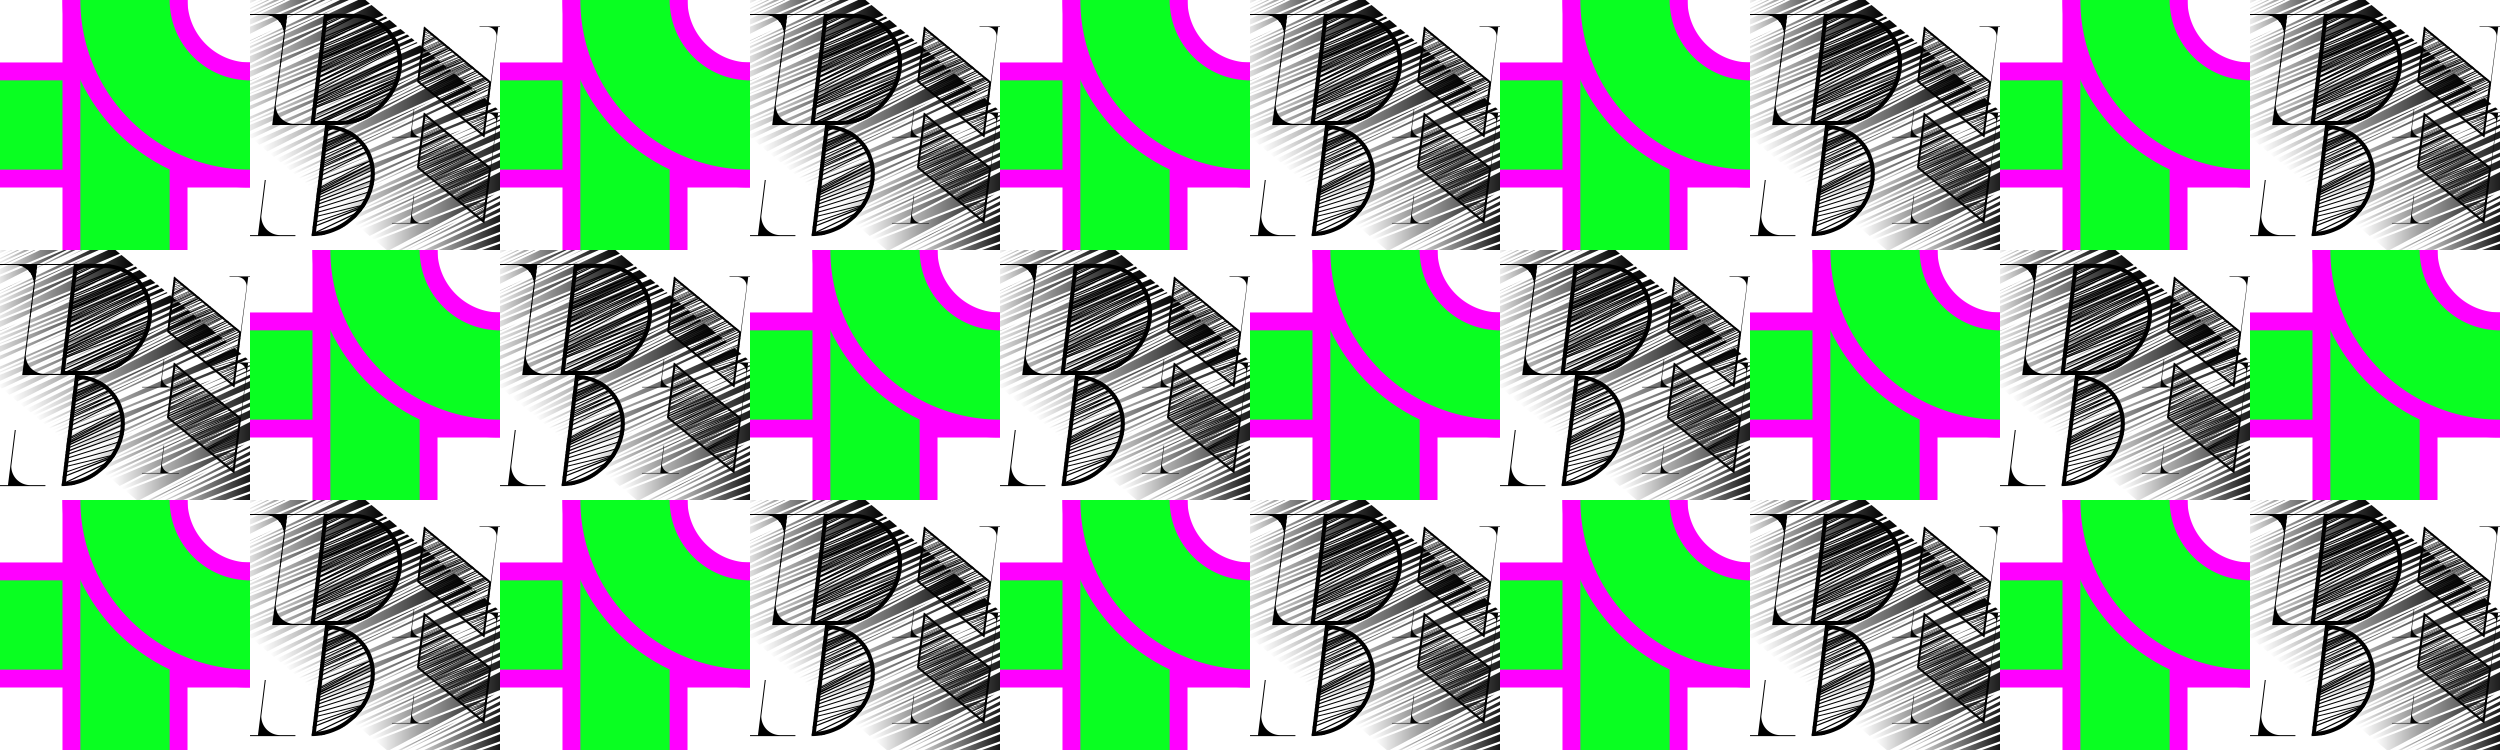 <svg viewBox="0 0 1000 300" xmlns:xlink="http://www.w3.org/1999/xlink" xmlns="http://www.w3.org/2000/svg"><defs><svg height="700" id="base-tile--0" viewBox="0 0 700 700" width="700"><defs><clipPath id="clip-path--tile-0_0"><rect class="cls-1" height="700" width="700"></rect></clipPath><style>#id5818 #tile-0_0{clip-path:url(#clip-path--tile-0_0);}#id5818 .cls-3{fill:#09ff21;stroke:#f0f;stroke-miterlimit:10;stroke-width:50px;}</style></defs><g id="id5818"><title>pipes</title><g class="cls-2" id="tile-0_0"><rect class="cls-3" height="300.08" width="869.21" x="-56.02" y="199.92"></rect><rect class="cls-3" height="300.08" transform="translate(699.96 -0.04) rotate(90)" width="869.21" x="-84.6" y="199.92"></rect><path class="cls-3" d="M700.12,500a497.08,497.08,0,0,1-194.71-39.36A498.27,498.27,0,0,1,346.48,353.52,498.27,498.27,0,0,1,239.36,194.59,497.08,497.08,0,0,1,200-.12V-75H499.87L500-.12C500,110.23,589.77,200,700.12,200l113.07.22V500Z"></path></g></g></svg><svg height="100" id="base-tile--1" viewBox="0 0 100 100" width="100"><defs><linearGradient gradientUnits="userSpaceOnUse" id="linear-gradient" x1="66.14" x2="102.85" y1="103.81" y2="103.81"><stop offset="0" stop-color="#fff"></stop><stop offset="1"></stop></linearGradient><linearGradient href="#linear-gradient" id="linear-gradient-2" x1="63.9" x2="103.36" y1="100.55" y2="100.55"></linearGradient><linearGradient href="#linear-gradient" id="linear-gradient-3" x1="43.47" x2="107.26" y1="75.88" y2="75.88"></linearGradient><linearGradient href="#linear-gradient" id="linear-gradient-4" x1="60.25" x2="105.43" y1="87.04" y2="87.04"></linearGradient><linearGradient href="#linear-gradient" id="linear-gradient-5" x1="60.12" x2="104.42" y1="94.45" y2="94.45"></linearGradient><linearGradient href="#linear-gradient" id="linear-gradient-6" x1="58.93" x2="104.78" y1="92.22" y2="92.22"></linearGradient><linearGradient href="#linear-gradient" id="linear-gradient-7" x1="48.55" x2="106.67" y1="80.53" y2="80.53"></linearGradient><linearGradient href="#linear-gradient" id="linear-gradient-8" x1="61.71" x2="103.9" y1="97.39" y2="97.39"></linearGradient><linearGradient href="#linear-gradient" id="linear-gradient-9" x1="44.73" x2="95.4" y1="82.28" y2="82.28"></linearGradient><linearGradient href="#linear-gradient" id="linear-gradient-10" x1="56.37" x2="82.93" y1="95.17" y2="95.17"></linearGradient><linearGradient href="#linear-gradient" id="linear-gradient-11" x1="58.01" x2="105.13" y1="90.08" y2="90.08"></linearGradient><linearGradient href="#linear-gradient" id="linear-gradient-12" x1="50.23" x2="97.92" y1="89.04" y2="89.04"></linearGradient><linearGradient href="#linear-gradient" id="linear-gradient-13" x1="19.53" x2="47.64" y1="65.15" y2="65.15"></linearGradient><linearGradient href="#linear-gradient" id="linear-gradient-14" x1="14.39" x2="72.52" y1="54.25" y2="54.25"></linearGradient><linearGradient href="#linear-gradient" id="linear-gradient-15" x1="12.92" x2="86.42" y1="47.73" y2="47.73"></linearGradient><linearGradient href="#linear-gradient" id="linear-gradient-16" x1="-4.87" x2="70.63" y1="34.53" y2="34.53"></linearGradient><linearGradient href="#linear-gradient" id="linear-gradient-17" x1="8.03" x2="67.37" y1="47.97" y2="47.97"></linearGradient><linearGradient href="#linear-gradient" id="linear-gradient-18" x1="27.99" x2="89.01" y1="48.59" y2="48.59"></linearGradient><linearGradient href="#linear-gradient" id="linear-gradient-19" x1="18.59" x2="90.88" y1="53.23" y2="53.23"></linearGradient><linearGradient href="#linear-gradient" id="linear-gradient-20" x1="17.11" x2="63.19" y1="58.82" y2="58.82"></linearGradient><linearGradient href="#linear-gradient" id="linear-gradient-21" x1="10.55" x2="74.81" y1="48.47" y2="48.47"></linearGradient><linearGradient href="#linear-gradient" id="linear-gradient-22" x1="13.89" x2="72.51" y1="33.81" y2="33.81"></linearGradient><linearGradient href="#linear-gradient" id="linear-gradient-23" x1="-0.84" x2="49.74" y1="43.91" y2="43.91"></linearGradient><linearGradient href="#linear-gradient" id="linear-gradient-24" x1="-3.97" x2="49.74" y1="41.43" y2="41.43"></linearGradient><linearGradient href="#linear-gradient" id="linear-gradient-25" x1="19.8" x2="78.74" y1="40.37" y2="40.37"></linearGradient><linearGradient href="#linear-gradient" id="linear-gradient-26" x1="16.23" x2="74.31" y1="35.68" y2="35.68"></linearGradient><linearGradient href="#linear-gradient" id="linear-gradient-27" x1="1.82" x2="59.63" y1="44.28" y2="44.28"></linearGradient><linearGradient href="#linear-gradient" id="linear-gradient-28" x1="4.8" x2="68.23" y1="45.02" y2="45.02"></linearGradient><linearGradient href="#linear-gradient" id="linear-gradient-29" x1="20.19" x2="76.29" y1="37.38" y2="37.38"></linearGradient><linearGradient href="#linear-gradient" id="linear-gradient-30" x1="36.17" x2="80.47" y1="38.93" y2="38.93"></linearGradient><linearGradient href="#linear-gradient" id="linear-gradient-31" x1="38.94" x2="108.24" y1="69.5" y2="69.5"></linearGradient><linearGradient href="#linear-gradient" id="linear-gradient-32" x1="35.2" x2="93.16" y1="72.54" y2="72.54"></linearGradient><linearGradient href="#linear-gradient" id="linear-gradient-33" x1="39.18" x2="85.6" y1="77.62" y2="77.62"></linearGradient><linearGradient href="#linear-gradient" id="linear-gradient-34" x1="33.12" x2="53.04" y1="77.76" y2="77.76"></linearGradient><linearGradient href="#linear-gradient" id="linear-gradient-35" x1="33.98" x2="108.39" y1="66.45" y2="66.45"></linearGradient><linearGradient href="#linear-gradient" id="linear-gradient-36" x1="46.25" x2="107.65" y1="71.96" y2="71.96"></linearGradient><linearGradient href="#linear-gradient" id="linear-gradient-37" x1="41.81" x2="84.94" y1="80.19" y2="80.19"></linearGradient><linearGradient href="#linear-gradient" id="linear-gradient-38" x1="24.33" x2="84.6" y1="64.67" y2="64.67"></linearGradient><linearGradient href="#linear-gradient" id="linear-gradient-39" x1="22.95" x2="99.12" y1="58.61" y2="58.61"></linearGradient><linearGradient href="#linear-gradient" id="linear-gradient-40" x1="20.68" x2="96.53" y1="55.73" y2="55.73"></linearGradient><linearGradient href="#linear-gradient" id="linear-gradient-41" x1="21.72" x2="50.19" y1="67.2" y2="67.2"></linearGradient><linearGradient href="#linear-gradient" id="linear-gradient-42" x1="38.09" x2="105.21" y1="63.47" y2="63.47"></linearGradient><linearGradient href="#linear-gradient" id="linear-gradient-43" x1="67.76" x2="101.65" y1="52.91" y2="52.91"></linearGradient><linearGradient href="#linear-gradient" id="linear-gradient-44" x1="30.69" x2="89.56" y1="67.48" y2="67.48"></linearGradient><linearGradient href="#linear-gradient" id="linear-gradient-45" x1="63.34" x2="103.01" y1="55.62" y2="55.62"></linearGradient><linearGradient href="#linear-gradient" id="linear-gradient-46" x1="28.23" x2="82.62" y1="67.1" y2="67.1"></linearGradient><linearGradient href="#linear-gradient" id="linear-gradient-47" x1="22.35" x2="41.45" y1="0.4" y2="0.4"></linearGradient><linearGradient href="#linear-gradient" id="linear-gradient-48" x1="-2.34" x2="33.95" y1="-2.37" y2="-2.37"></linearGradient><linearGradient href="#linear-gradient" id="linear-gradient-49" x1="-2.52" x2="27.7" y1="0.74" y2="0.74"></linearGradient><linearGradient href="#linear-gradient" id="linear-gradient-50" x1="-3.79" x2="9.32" y1="15.03" y2="15.03"></linearGradient><linearGradient href="#linear-gradient" id="linear-gradient-51" x1="-2.14" x2="28.75" y1="-2.68" y2="-2.68"></linearGradient><linearGradient href="#linear-gradient" id="linear-gradient-52" x1="6.61" x2="40.38" y1="2.78" y2="2.78"></linearGradient><linearGradient href="#linear-gradient" id="linear-gradient-53" x1="-3.43" x2="32.55" y1="6.16" y2="6.16"></linearGradient><linearGradient href="#linear-gradient" id="linear-gradient-54" x1="-1.95" x2="31.37" y1="-4.74" y2="-4.74"></linearGradient><linearGradient href="#linear-gradient" id="linear-gradient-55" x1="-2.91" x2="38.48" y1="1.02" y2="1.02"></linearGradient><linearGradient href="#linear-gradient" id="linear-gradient-56" x1="-1.83" x2="30.15" y1="-5.57" y2="-5.57"></linearGradient><linearGradient href="#linear-gradient" id="linear-gradient-57" x1="-1.56" x2="29.35" y1="-7.48" y2="-7.48"></linearGradient><linearGradient href="#linear-gradient" id="linear-gradient-58" x1="-4.98" x2="36.05" y1="17.62" y2="17.62"></linearGradient><linearGradient href="#linear-gradient" id="linear-gradient-59" x1="-6.48" x2="62.13" y1="25.85" y2="25.85"></linearGradient><linearGradient href="#linear-gradient" id="linear-gradient-60" x1="32.42" x2="66.99" y1="24.39" y2="24.39"></linearGradient><linearGradient href="#linear-gradient" id="linear-gradient-61" x1="14.41" x2="63.8" y1="24.55" y2="24.55"></linearGradient><linearGradient href="#linear-gradient" id="linear-gradient-62" x1="8.83" x2="65.81" y1="27.99" y2="27.99"></linearGradient><linearGradient href="#linear-gradient" id="linear-gradient-63" x1="-7.35" x2="44.06" y1="35.47" y2="35.47"></linearGradient><linearGradient href="#linear-gradient" id="linear-gradient-64" x1="-6.36" x2="54.94" y1="26.02" y2="26.02"></linearGradient><linearGradient href="#linear-gradient" id="linear-gradient-65" x1="-6.05" x2="58.88" y1="22.26" y2="22.26"></linearGradient><linearGradient href="#linear-gradient" id="linear-gradient-66" x1="-6.95" x2="45.8" y1="32.18" y2="32.18"></linearGradient><linearGradient href="#linear-gradient" id="linear-gradient-67" x1="-4.43" x2="47.97" y1="11.24" y2="11.24"></linearGradient><linearGradient href="#linear-gradient" id="linear-gradient-68" x1="-3.93" x2="43.85" y1="8.1" y2="8.1"></linearGradient><linearGradient href="#linear-gradient" id="linear-gradient-69" x1="-4.17" x2="35.96" y1="11.89" y2="11.89"></linearGradient><linearGradient href="#linear-gradient" id="linear-gradient-70" x1="-6.58" x2="49.7" y1="37.84" y2="37.84"></linearGradient><linearGradient href="#linear-gradient" id="linear-gradient-71" x1="-5.67" x2="38.89" y1="23.13" y2="23.13"></linearGradient><linearGradient href="#linear-gradient" id="linear-gradient-72" x1="11.92" x2="54.98" y1="16.41" y2="16.41"></linearGradient><linearGradient href="#linear-gradient" id="linear-gradient-73" x1="-5.87" x2="6.88" y1="32.23" y2="32.23"></linearGradient><linearGradient href="#linear-gradient" id="linear-gradient-74" x1="-5.2" x2="53.48" y1="15.82" y2="15.82"></linearGradient><clipPath id="clip-path"><path class="cls-1" d="M24.6,94.44h.14c12.27,0,23.44-9.94,25-22.22S42.47,50,30.19,50h-.14Z"></path></clipPath><clipPath id="clip-path-2"><path class="cls-1" d="M41.1,5.56H29.62l-5.41,44h-6.4a7.54,7.54,0,0,1-7.53-7.39L14.91,6H29.56l0-.39H0l0,.39H6a7.54,7.54,0,0,1,7.54,7.54L8.88,50H35.64c12.27,0,23.45-10,25-22.22S53.37,5.56,41.1,5.56Z"></path></clipPath><clipPath id="clip-path-3"><polygon class="cls-1" points="93.76 55.02 66.86 32.8 69.59 10.57 96.49 32.8 93.76 55.02"></polygon></clipPath><clipPath id="clip-path-4"><polygon class="cls-1" points="93.71 89.42 66.81 67.2 69.54 44.98 96.44 67.2 93.71 89.42"></polygon></clipPath><style>#id5819 .cls-1{fill:none;}#id5819 .cls-2{fill:url(#linear-gradient);}#id5819 .cls-3{fill:url(#linear-gradient-2);}#id5819 .cls-4{fill:url(#linear-gradient-3);}#id5819 .cls-5{fill:url(#linear-gradient-4);}#id5819 .cls-6{fill:url(#linear-gradient-5);}#id5819 .cls-7{fill:url(#linear-gradient-6);}#id5819 .cls-8{fill:url(#linear-gradient-7);}#id5819 .cls-9{fill:url(#linear-gradient-8);}#id5819 .cls-10{fill:url(#linear-gradient-9);}#id5819 .cls-11{fill:url(#linear-gradient-10);}#id5819 .cls-12{fill:url(#linear-gradient-11);}#id5819 .cls-13{fill:url(#linear-gradient-12);}#id5819 .cls-14{fill:url(#linear-gradient-13);}#id5819 .cls-15{fill:url(#linear-gradient-14);}#id5819 .cls-16{fill:url(#linear-gradient-15);}#id5819 .cls-17{fill:url(#linear-gradient-16);}#id5819 .cls-18{fill:url(#linear-gradient-17);}#id5819 .cls-19{fill:url(#linear-gradient-18);}#id5819 .cls-20{fill:url(#linear-gradient-19);}#id5819 .cls-21{fill:url(#linear-gradient-20);}#id5819 .cls-22{fill:url(#linear-gradient-21);}#id5819 .cls-23{fill:url(#linear-gradient-22);}#id5819 .cls-24{fill:url(#linear-gradient-23);}#id5819 .cls-25{fill:url(#linear-gradient-24);}#id5819 .cls-26{fill:url(#linear-gradient-25);}#id5819 .cls-27{fill:url(#linear-gradient-26);}#id5819 .cls-28{fill:url(#linear-gradient-27);}#id5819 .cls-29{fill:url(#linear-gradient-28);}#id5819 .cls-30{fill:url(#linear-gradient-29);}#id5819 .cls-31{fill:url(#linear-gradient-30);}#id5819 .cls-32{fill:url(#linear-gradient-31);}#id5819 .cls-33{fill:url(#linear-gradient-32);}#id5819 .cls-34{fill:url(#linear-gradient-33);}#id5819 .cls-35{fill:url(#linear-gradient-34);}#id5819 .cls-36{fill:url(#linear-gradient-35);}#id5819 .cls-37{fill:url(#linear-gradient-36);}#id5819 .cls-38{fill:url(#linear-gradient-37);}#id5819 .cls-39{fill:url(#linear-gradient-38);}#id5819 .cls-40{fill:url(#linear-gradient-39);}#id5819 .cls-41{fill:url(#linear-gradient-40);}#id5819 .cls-42{fill:url(#linear-gradient-41);}#id5819 .cls-43{fill:url(#linear-gradient-42);}#id5819 .cls-44{fill:url(#linear-gradient-43);}#id5819 .cls-45{fill:url(#linear-gradient-44);}#id5819 .cls-46{fill:url(#linear-gradient-45);}#id5819 .cls-47{fill:url(#linear-gradient-46);}#id5819 .cls-48{fill:url(#linear-gradient-47);}#id5819 .cls-49{fill:url(#linear-gradient-48);}#id5819 .cls-50{fill:url(#linear-gradient-49);}#id5819 .cls-51{fill:url(#linear-gradient-50);}#id5819 .cls-52{fill:url(#linear-gradient-51);}#id5819 .cls-53{fill:url(#linear-gradient-52);}#id5819 .cls-54{fill:url(#linear-gradient-53);}#id5819 .cls-55{fill:url(#linear-gradient-54);}#id5819 .cls-56{fill:url(#linear-gradient-55);}#id5819 .cls-57{fill:url(#linear-gradient-56);}#id5819 .cls-58{fill:url(#linear-gradient-57);}#id5819 .cls-59{fill:url(#linear-gradient-58);}#id5819 .cls-60{fill:url(#linear-gradient-59);}#id5819 .cls-61{fill:url(#linear-gradient-60);}#id5819 .cls-62{fill:url(#linear-gradient-61);}#id5819 .cls-63{fill:url(#linear-gradient-62);}#id5819 .cls-64{fill:url(#linear-gradient-63);}#id5819 .cls-65{fill:url(#linear-gradient-64);}#id5819 .cls-66{fill:url(#linear-gradient-65);}#id5819 .cls-67{fill:url(#linear-gradient-66);}#id5819 .cls-68{fill:url(#linear-gradient-67);}#id5819 .cls-69{fill:url(#linear-gradient-68);}#id5819 .cls-70{fill:url(#linear-gradient-69);}#id5819 .cls-71{fill:url(#linear-gradient-70);}#id5819 .cls-72{fill:url(#linear-gradient-71);}#id5819 .cls-73{fill:url(#linear-gradient-72);}#id5819 .cls-74{fill:url(#linear-gradient-73);}#id5819 .cls-75{fill:url(#linear-gradient-74);}#id5819 .cls-76{clip-path:url(#clip-path);}#id5819 .cls-77{clip-path:url(#clip-path-2);}#id5819 .cls-78{clip-path:url(#clip-path-3);}#id5819 .cls-79{clip-path:url(#clip-path-4);}</style></defs><g id="id5819"><title>logo</title><g data-name="Github Logo" id="Github_Logo"><polygon class="cls-2" points="66.14 109.46 68.21 111.17 102.37 100.42 102.85 96.44 66.14 109.46"></polygon><polygon class="cls-3" points="63.9 107.61 65.25 108.73 102.97 95.47 103.36 92.36 63.9 107.61"></polygon><polygon class="cls-4" points="44.01 91.18 106.81 64.19 107.26 60.59 43.47 90.74 44.01 91.18"></polygon><polygon class="cls-5" points="60.26 98.58 105.28 76.64 105.43 75.5 60.26 98.58"></polygon><polygon class="cls-6" points="60.12 104.49 60.97 105.19 104.02 86.98 104.42 83.7 60.12 104.49"></polygon><polygon class="cls-7" points="58.93 103.51 59.09 103.64 104.56 82.59 104.78 80.79 58.93 103.51"></polygon><polygon class="cls-8" points="105.63 73.81 106.67 65.34 106.63 65.41 48.55 94.93 49.5 95.72 105.63 73.81"></polygon><polygon class="cls-9" points="61.71 105.81 62.98 106.85 103.48 91.35 103.9 87.94 61.71 105.81"></polygon><polygon class="cls-10" points="47.85 94.36 95.39 70.19 44.73 91.78 47.85 94.36"></polygon><polygon class="cls-11" points="56.37 101.39 56.98 101.9 82.93 88.45 56.37 101.39"></polygon><polygon class="cls-12" points="58.01 102.29 104.92 79.61 105.13 77.87 58.01 102.29"></polygon><polygon class="cls-13" points="97.92 77.71 50.23 96.32 55.13 100.37 97.92 77.71"></polygon><polygon class="cls-14" points="47.64 58.97 19.53 70.96 19.97 71.33 47.64 58.97"></polygon><polygon class="cls-15" points="72.52 40.43 14.38 66.71 16.02 68.06 72.52 40.43"></polygon><polygon class="cls-16" points="86.42 33.24 81.68 29.33 12.91 65.5 13.68 66.13 86.42 33.24"></polygon><polygon class="cls-17" points="70.63 20.2 68.09 18.1 -4.87 50.81 -4.68 50.96 70.63 20.2"></polygon><polygon class="cls-18" points="67.37 33.23 8.03 61.46 9.54 62.71 67.37 33.23"></polygon><polygon class="cls-19" points="89.01 35.38 87.41 34.06 27.99 63.12 89.01 35.38"></polygon><polygon class="cls-20" points="90.88 36.93 89.97 36.18 18.59 70.19 18.72 70.29 90.88 36.93"></polygon><polygon class="cls-21" points="63.19 48.02 17.11 68.97 17.89 69.61 63.19 48.02"></polygon><polygon class="cls-22" points="74.81 32.02 10.55 63.55 12.23 64.93 74.81 32.02"></polygon><polygon class="cls-23" points="72.51 21.75 71.24 20.7 13.89 46.91 72.51 21.75"></polygon><polygon class="cls-24" points="49.74 32.42 -0.84 54.13 0.69 55.4 49.74 32.42"></polygon><polygon class="cls-25" points="49.74 29.63 -3.96 51.55 -1.92 53.24 49.74 29.63"></polygon><polygon class="cls-26" points="78.74 26.9 77.39 25.78 19.8 54.95 78.74 26.9"></polygon><polygon class="cls-27" points="74.31 23.24 73.21 22.33 16.23 49.03 74.31 23.24"></polygon><polygon class="cls-28" points="59.63 30.66 1.82 56.33 3.71 57.89 59.63 30.66"></polygon><polygon class="cls-29" points="68.23 29.5 4.8 58.8 6.92 60.55 68.23 29.5"></polygon><polygon class="cls-30" points="76.29 24.87 75.21 23.99 20.19 50.78 76.29 24.87"></polygon><polygon class="cls-31" points="80.47 28.32 79.83 27.8 36.17 50.06 80.47 28.32"></polygon><polygon class="cls-32" points="107.77 56.38 108.24 52.59 38.94 86.4 107.77 56.38"></polygon><polygon class="cls-33" points="93.16 59.04 35.2 83.91 37.79 86.05 93.16 59.04"></polygon><polygon class="cls-34" points="85.6 66.95 39.18 87.2 40.52 88.3 85.6 66.95"></polygon><polygon class="cls-35" points="53.04 73.2 33.12 82.19 33.28 82.32 53.04 73.2"></polygon><polygon class="cls-36" points="108.36 51.62 108.39 51.39 106.19 49.58 33.98 82.9 34.48 83.32 108.36 51.62"></polygon><polygon class="cls-37" points="46.25 86.5 107.41 59.35 107.65 57.42 46.25 86.5"></polygon><polygon class="cls-38" points="42.77 90.16 84.94 70.23 41.81 89.37 42.77 90.16"></polygon><polygon class="cls-39" points="84.6 51.96 24.33 74.93 27.29 77.38 84.6 51.96"></polygon><polygon class="cls-40" points="99.12 43.73 98.18 42.96 22.95 73.78 23.53 74.27 99.12 43.73"></polygon><polygon class="cls-41" points="96.53 41.6 93.73 39.28 20.68 71.91 21 72.18 96.53 41.6"></polygon><polygon class="cls-42" points="50.19 61.25 21.72 72.77 22.19 73.16 50.19 61.25"></polygon><polygon class="cls-43" points="105.21 48.76 104.15 47.89 38.09 79.04 105.21 48.76"></polygon><polygon class="cls-44" points="101.65 45.83 101.24 45.49 67.76 60.33 101.65 45.83"></polygon><polygon class="cls-45" points="89.56 53.86 30.69 80.18 31.8 81.1 89.56 53.86"></polygon><polygon class="cls-46" points="103.01 46.95 102.55 46.56 63.34 64.68 103.01 46.95"></polygon><polygon class="cls-47" points="82.61 54.87 28.23 78.15 29.67 79.34 82.61 54.87"></polygon><polygon class="cls-48" points="41.17 -4.14 22.35 4.94 41.45 -3.91 41.17 -4.14"></polygon><polygon class="cls-49" points="33.95 -10.1 32.73 -11.11 -2.26 5.73 -2.34 6.37 33.95 -10.1"></polygon><polygon class="cls-50" points="27.7 -6.36 -2.46 7.33 -2.52 7.84 27.7 -6.36"></polygon><polygon class="cls-51" points="9.32 11.88 -3.76 17.94 -3.79 18.17 9.32 11.88"></polygon><polygon class="cls-52" points="28.75 -10.11 -2.07 4.14 -2.14 4.76 28.75 -10.11"></polygon><polygon class="cls-53" points="6.61 11.11 40.38 -4.79 39.46 -5.55 6.61 11.11"></polygon><polygon class="cls-54" points="32.55 -2.97 -3.03 11.98 -3.44 15.28 32.55 -2.97"></polygon><polygon class="cls-55" points="31.37 -12.23 30.85 -12.66 -1.94 3.14 -1.95 3.18 31.37 -12.23"></polygon><polygon class="cls-56" points="38.48 -6.36 35.27 -9.01 -2.64 8.81 -2.92 11.04 38.48 -6.36"></polygon><polygon class="cls-57" points="30.16 -13.24 30.06 -13.31 -1.68 0.97 -1.82 2.17 30.16 -13.24"></polygon><polygon class="cls-58" points="29.35 -13.9 28.05 -14.98 -1.48 -0.68 -1.56 0.01 29.35 -13.9"></polygon><polygon class="cls-59" points="36.05 7.36 -4.54 24.32 -4.98 27.87 36.05 7.36"></polygon><polygon class="cls-60" points="-6.48 40.09 62.13 13.18 60.22 11.6 -6.47 40.02 -6.48 40.09"></polygon><polygon class="cls-61" points="66.6 16.87 32.42 31.9 66.99 17.19 66.6 16.87"></polygon><polygon class="cls-62" points="63.8 14.56 62.87 13.79 14.41 35.3 63.8 14.56"></polygon><polygon class="cls-63" points="8.83 40.72 65.81 16.22 64.64 15.26 8.83 40.72"></polygon><polygon class="cls-64" points="44.05 23.74 -7.11 45.24 -7.35 47.19 44.05 23.74"></polygon><polygon class="cls-65" points="54.94 12.96 -6.16 37.48 -6.36 39.08 54.94 12.96"></polygon><polygon class="cls-66" points="58.88 10.49 55.83 7.97 -5.99 36.09 -6.05 36.55 58.88 10.49"></polygon><polygon class="cls-67" points="45.8 20.47 -6.6 41.02 -6.95 43.88 45.8 20.47"></polygon><polygon class="cls-68" points="47.97 1.48 45.1 -0.89 -4.29 22.27 -4.43 23.38 47.97 1.48"></polygon><polygon class="cls-69" points="43.85 -1.92 42.42 -3.1 -3.91 19.14 -3.93 19.3 43.85 -1.92"></polygon><polygon class="cls-70" points="35.96 2.49 -4.04 20.25 -4.17 21.3 35.96 2.49"></polygon><polygon class="cls-71" points="49.7 25.45 -6.58 49.39 -5.58 50.22 49.7 25.45"></polygon><polygon class="cls-72" points="38.89 12.79 -5.31 30.57 -5.67 33.47 38.89 12.79"></polygon><polygon class="cls-73" points="54.98 7.27 54.17 6.61 11.92 26.22 54.98 7.27"></polygon><polygon class="cls-74" points="6.88 29.33 -5.85 34.93 -5.87 35.13 6.88 29.33"></polygon><polygon class="cls-75" points="53.48 6.03 48.6 2 -5.1 28.85 -5.2 29.64 53.48 6.03"></polygon><g class="cls-76"><polygon points="33.43 103.88 45.61 97.17 34.86 101.35 42.96 95.64 35.94 99.15 68.22 73.29 31.95 99.78 31.72 99.46 65.66 74.61 26.46 99.78 26.24 99.45 58.46 78.69 22.59 99.79 22.39 99.45 22.39 99.44 54.5 80.48 20.35 98.92 20.16 98.57 53.83 80.27 19.74 96.29 19.57 95.93 19.57 95.93 50.81 81.01 21.55 92.44 21.4 92.07 44.23 82.9 24.79 89.59 24.66 89.22 24.66 89.22 43.99 82.54 -17.86 97.52 -17.96 97.13 -13.08 95.78 -13.1 95.72 -9.43 94.56 -9.45 94.5 -5.33 93.04 -5.39 92.88 -0.65 91.04 -0.73 90.85 6.38 87.83 6.37 87.81 9.73 86.23 9.62 85.98 19.77 80.94 13.24 84.1 13.06 83.75 37.96 70.85 16.59 81.26 16.41 80.91 45.18 65.67 13.02 78.22 12.86 77.86 43.97 62.05 2.67 79.64 2.51 79.28 38.92 62.07 5.72 76.8 5.56 76.44 39.24 60.48 8.36 73.96 8.19 73.6 42.89 56.67 -8.29 78.63 -8.45 78.26 23.54 63.5 -5.04 76.39 -5.2 76.03 41.16 54.17 -0.37 72.74 -0.53 72.38 37.8 54.66 2.67 69.69 2.52 69.33 38.76 53.26 -9.72 71.73 -9.87 71.36 22.18 57.73 -6.87 69.49 -7.03 69.13 20.94 56.63 -4.43 67.46 -4.59 67.1 28.44 51.36 -1.18 64.82 -1.35 64.46 32.93 47.7 -8.08 66.24 -8.26 65.88 34.04 43.64 -7.47 64 -7.64 63.65 30.45 44.22 -6.86 61.97 -7.04 61.62 30.86 42.43 -9.71 61.16 -9.88 60.8 26.72 42.98 -11.94 60.15 -12.11 59.79 21.95 43.83 -10.86 57.92 -11.02 57.55 21.95 42.49 -17.83 58.73 -17.99 58.37 21.93 40.47 -16.21 56.7 -16.36 56.34 -8.63 52.93 -14.27 55.36 -14.43 54.99 19.21 39.65 -13.16 53.25 -13.32 52.88 20.05 38.07 -18.65 53.25 -18.8 52.88 24.46 34.45 -16.82 51.02 -16.98 50.65 1.29 42.34 -14.27 49.19 -14.43 48.82 16.72 34.37 -12.56 46.14 -12.72 45.78 15.35 31.75 -22.5 47.56 -22.66 47.2 15.3 29.4 -17.83 44.11 -18 43.75 2.46 33.93 -14.26 41.67 -14.43 41.31 -10.87 39.6 -11.02 39.28 13.66 26.77 -32.45 46.14 -32.61 45.78 11.32 25.14 -29.6 43.7 -29.77 43.34 11.83 23.32 -26.96 41.27 -27.13 40.91 14.33 20.94 -24.53 38.42 -24.7 38.06 11.76 20.4 -24.33 36.19 -24.5 35.84 8.16 18.54 -19.04 31.93 -19.22 31.57 1.26 20.72 -14.26 28.27 -14.44 27.92 4.15 18.23 -11.75 24.42 -11.91 24.06 2.12 16.61 -12.97 21.78 -13.13 21.42 12.05 8.69 -26.97 25.84 -27.13 25.48 6.66 8.67 -26.97 23.2 -27.14 22.84 1.07 8.65 -10.86 13.86 -11.01 13.49 7.59 5.37 7.76 5.73 -20.85 20.12 13.28 5.37 13.45 5.73 -19.5 22.12 18.61 5.37 18.79 5.73 -10.38 20.47 4.36 15.42 4.52 15.78 -8.73 22.82 7.4 16.54 7.56 16.9 -1.54 21.64 11.44 15.33 11.62 15.68 -7.27 25.69 19.97 12.28 20.15 12.63 -19.62 33.7 20.99 15.93 21.16 16.29 -11.89 32.3 28.1 14.31 28.27 14.67 -4.04 30.23 35.2 12.08 35.37 12.44 -13.77 36.08 38.25 12.48 38.41 12.84 -23.8 42.08 18.62 24.25 18.79 24.61 1.16 33.55 22.21 23.65 22.38 24.01 8.74 30.58 28.09 21.62 28.27 21.98 -5.82 38.35 32.77 21.21 32.93 21.57 -14.07 43.61 20.59 29.13 20.75 29.49 -8.17 43.95 23.64 31.16 23.8 31.52 3.71 40.84 30.33 29.13 30.49 29.49 -8.83 47.38 41.71 27.1 41.86 27.46 -6.09 47.9 28.31 34.41 28.46 34.77 4.92 45.22 31.15 34.2 31.31 34.57 2.23 47.83 34.39 34 34.55 34.37 13.6 43.58 40.89 31.97 41.05 32.33 -7.1 53.92 30.74 38.47 30.9 38.83 4.67 50.82 32.97 38.67 33.13 39.03 5.79 51.84 36.83 38.06 36.99 38.42 7.7 52.69 40.68 37.45 40.86 37.81 7.51 54.7 43.32 37.66 43.5 38.01 15.41 52.34 46.57 37.05 46.75 37.4 -2.18 63.13 44.74 41.92 44.91 42.28 11.46 58.64 48.24 41.92 48.41 42.28 4.24 63.33 42.52 46.99 42.67 47.36 3.36 64.92 43.13 48.82 43.28 49.19 -0.14 67.65 45.57 50.24 45.72 50.61 30.65 57.29 50.43 48.82 50.59 49.19 28.51 59.39 58.96 45.78 59.12 46.14 16.34 66.31 65.45 44.15 65.62 44.52 5.01 72.49 50.23 53.09 50.4 53.45 16.75 69.86 50.84 54.99 51 55.35 20.27 69.91 53.88 54.99 54.05 55.35 11.92 75.27 49.22 59.38 49.38 59.74 16.64 76.39 48.25 64.05 48.42 64.41 27.02 75.74 52.25 63.44 52.43 63.8 25.94 77.53 55.91 63.04 56.08 63.39 23.25 79.67 59.16 63.04 59.16 63.04 59.16 63.04 59.33 63.4 15.87 83.79 59.16 65.47 59.32 65.83 59.32 65.84 9.79 86.82 58.16 68.31 58.3 68.68 6.78 88.6 57.55 70.75 57.68 71.12 1.15 91.16 56.34 73.79 56.46 74.17 56.46 74.17 -2.85 92.9 55.53 76.83 55.64 77.21 55.63 77.22 -5.88 94.21 47.94 81.17 52.27 79.68 52.38 79.97 55.72 78.67 55.82 78.9 59.77 77.05 59.83 77.16 63.41 75.22 63.45 75.29 66.65 73.4 66.7 73.47 70.91 70.77 70.94 70.81 75.16 67.73 75.41 68.04 39.1 97.13 45.14 94.1 45.35 94.44 37.74 99.8 48.25 95.72 48.42 96.08 35.92 102.96 47.43 100.58 47.51 100.97 33.43 103.88"></polygon></g><path d="M18.14,94.44l.05-.39H12.06a7.55,7.55,0,0,1-7.54-7.54L6.31,72h-.4L3.19,94.05H-11.45l-.05.39Z"></path><path d="M31.45,51.63A17.7,17.7,0,0,1,43.87,57.5,18.22,18.22,0,0,1,48.11,72,24.33,24.33,0,0,1,26.4,92.79l5.05-41.16M30.19,50h-.14L24.6,94.44h.14c12.27,0,23.44-9.94,25-22.22S42.47,50,30.19,50Z"></path><g class="cls-77"><polygon points="57.64 79.88 69.82 73.18 59.07 77.35 67.17 71.64 60.15 75.16 92.43 49.3 56.16 75.78 55.93 75.46 55.93 75.46 89.87 50.62 50.67 75.79 50.45 75.46 82.67 54.69 46.8 75.8 46.6 75.45 46.61 75.45 78.71 56.49 44.56 74.93 44.38 74.58 78.04 56.28 43.95 72.29 43.78 71.94 75.03 57.01 45.76 68.44 45.62 68.07 68.44 58.91 49 65.6 48.87 65.23 48.87 65.23 68.2 58.55 6.35 73.53 6.25 73.14 11.13 71.79 11.11 71.72 14.78 70.56 14.76 70.5 18.88 69.05 18.82 68.88 23.56 67.05 23.48 66.86 30.59 63.84 30.58 63.81 33.94 62.23 33.83 61.99 44 56.95 37.45 60.11 37.27 59.76 62.17 46.86 40.8 57.27 40.62 56.91 69.39 41.68 37.23 54.23 37.07 53.87 68.18 38.05 26.89 55.65 26.72 55.29 63.14 38.07 29.93 52.8 29.77 52.44 63.45 36.49 32.57 49.96 32.41 49.6 67.1 32.67 15.92 54.63 15.76 54.27 47.76 39.5 19.17 52.4 19.01 52.04 65.37 30.18 23.84 48.74 23.68 48.38 62.02 30.66 26.89 45.7 26.73 45.34 62.97 29.26 14.49 47.73 14.35 47.37 46.38 33.74 17.34 45.5 17.18 45.13 45.15 32.64 19.78 43.47 19.62 43.1 52.65 27.36 23.03 40.83 22.86 40.47 57.14 23.7 16.13 42.25 15.95 41.89 58.25 19.65 16.74 40.01 16.57 39.66 54.66 20.23 17.35 37.98 17.18 37.62 55.08 18.43 14.51 37.17 14.34 36.81 50.93 18.99 12.27 36.16 12.11 35.8 46.16 19.84 13.36 33.92 13.19 33.56 46.16 18.49 6.38 34.74 6.22 34.37 46.14 16.48 8 32.7 7.85 32.34 15.58 28.94 9.94 31.36 9.78 31 43.42 15.65 11.05 29.25 10.89 28.89 44.27 14.07 5.56 29.26 5.41 28.89 48.67 10.45 7.39 27.02 7.23 26.66 25.5 18.35 9.94 25.19 9.78 24.83 40.93 10.37 11.65 22.15 11.49 21.79 39.56 7.75 1.71 23.57 1.55 23.21 39.52 5.4 6.38 20.12 6.21 19.76 26.67 9.93 9.95 17.68 9.78 17.32 13.34 15.6 13.19 15.29 37.87 2.77 -8.24 22.15 -8.4 21.79 35.53 1.14 -5.39 19.71 -5.56 19.35 36.04 -0.67 -2.75 17.27 -2.92 16.91 38.54 -3.06 -0.32 14.43 -0.48 14.07 35.97 -3.59 -0.12 12.2 -0.29 11.84 32.37 -5.46 5.17 7.93 4.99 7.58 25.47 -3.27 9.95 4.28 9.77 3.92 28.36 -5.77 12.46 0.43 12.3 0.07 26.33 -7.39 11.24 -2.21 11.08 -2.58 36.26 -15.3 -2.75 1.84 -2.92 1.48 30.87 -15.33 -2.76 -0.8 -2.92 -1.16 25.28 -15.34 13.36 -10.13 13.2 -10.5 31.8 -18.62 31.97 -18.26 3.36 -3.87 37.49 -18.62 37.66 -18.26 4.71 -1.87 42.83 -18.62 42.99 -18.26 13.83 -3.52 28.57 -8.58 28.73 -8.21 15.48 -1.17 31.61 -7.46 31.77 -7.09 22.67 -2.35 35.65 -8.67 35.83 -8.31 16.94 1.69 44.18 -11.71 44.36 -11.36 4.59 9.71 45.2 -8.06 45.37 -7.7 12.32 8.31 52.31 -9.69 52.48 -9.33 20.16 6.24 59.41 -11.92 59.58 -11.56 10.45 12.09 62.46 -11.51 62.63 -11.15 0.41 18.08 42.83 0.26 42.99 0.62 25.36 9.56 46.42 -0.34 46.59 0.01 32.96 6.58 52.31 -2.38 52.48 -2.02 18.39 14.35 56.98 -2.78 57.14 -2.42 10.14 19.62 44.8 5.13 44.97 5.49 16.04 19.96 47.85 7.16 48.01 7.53 27.93 16.85 54.54 5.13 54.7 5.5 15.38 23.39 65.92 3.1 66.07 3.47 18.13 23.9 52.52 10.41 52.67 10.78 29.13 21.23 55.36 10.21 55.52 10.57 26.43 23.84 58.6 10.01 58.76 10.37 37.81 19.59 65.1 7.98 65.26 8.34 17.11 29.93 54.95 14.47 55.11 14.84 28.88 26.83 57.18 14.68 57.35 15.04 30 27.85 61.04 14.07 61.21 14.43 31.92 28.69 64.89 13.46 65.07 13.82 31.73 30.7 67.53 13.66 67.71 14.02 39.62 28.35 70.78 13.06 70.96 13.41 22.03 39.14 68.96 17.93 69.13 18.29 35.67 34.64 72.45 17.93 72.62 18.29 28.45 39.34 66.73 23 66.89 23.36 27.57 40.93 67.34 24.83 67.49 25.19 24.07 43.66 69.78 26.25 69.93 26.61 54.86 33.3 74.64 24.83 74.81 25.19 52.71 35.4 83.17 21.78 83.33 22.14 40.55 42.32 89.67 20.16 89.83 20.52 29.22 48.49 74.44 29.09 74.61 29.45 40.96 45.87 75.05 31 75.21 31.36 44.48 45.91 78.09 31 78.26 31.36 36.13 51.28 73.43 35.39 73.59 35.74 40.85 52.39 72.46 40.05 72.63 40.41 51.23 51.74 76.46 39.45 76.64 39.8 50.15 53.53 80.12 39.04 80.29 39.4 47.45 55.67 83.37 39.04 83.54 39.4 40.08 59.79 83.38 41.48 83.53 41.84 83.53 41.84 34 62.83 82.37 44.32 82.51 44.69 30.99 64.6 81.76 46.75 81.89 47.13 25.36 67.17 80.55 49.79 80.67 50.17 80.67 50.17 21.36 68.9 79.75 52.84 79.85 53.22 18.33 70.21 72.15 57.18 76.48 55.68 76.59 55.97 79.93 54.67 80.03 54.91 83.98 53.05 84.04 53.17 87.62 51.23 87.66 51.29 90.86 49.41 90.91 49.48 95.12 46.77 95.15 46.82 99.38 43.73 99.62 44.05 63.31 73.13 69.36 70.11 69.56 70.45 61.95 75.81 72.46 71.73 72.63 72.08 60.13 78.96 71.64 76.59 71.72 76.98 57.64 79.88"></polygon></g><path d="M39.16,7.14v0H41.1a17.88,17.88,0,0,1,13.67,5.92A18.2,18.2,0,0,1,59,27.58c-1.41,11.49-11.9,20.83-23.37,20.83H26L31,7.14h8.14M41.1,5.56H29.62l-5.41,44h-6.4a7.54,7.54,0,0,1-7.53-7.39L14.91,6H29.56l0-.39H0l0,.39H6a7.54,7.54,0,0,1,7.54,7.54L8.88,50H35.64c12.27,0,23.45-10,25-22.22S53.37,5.56,41.1,5.56Z"></path><path d="M71.63,55l0-.2H68.59a3.77,3.77,0,0,1-3.77-3.77l.89-7.28h-.2l-1.35,11H56.83l0,.2Z"></path><g class="cls-78"><polygon points="69.2 13.65 72.08 12.38 71.91 12.24 69.22 13.42 69.2 13.65"></polygon><polygon points="69.12 14.3 69.09 14.54 72.56 12.78 72.4 12.64 69.12 14.3"></polygon><polygon points="68.58 18.7 68.55 18.94 75.54 15.24 75.38 15.1 68.58 18.7"></polygon><polygon points="75 14.79 74.72 14.56 71.64 16.06 74.65 14.5 74.48 14.36 68.74 17.35 68.7 17.72 73.04 15.6 68.67 17.92 68.61 18.39 75.34 15.08 75.18 14.94 68.78 18.09 75 14.79"></polygon><polygon points="69.36 12.34 71.11 11.58 70.94 11.44 69.39 12.11 69.36 12.34"></polygon><polygon points="68.08 22.72 78.61 17.78 78.28 17.5 68.16 22.09 68.13 22.32 78.07 17.81 68.11 22.49 68.08 22.72"></polygon><polygon points="67.51 27.41 67.46 27.78 80.77 22.43 67.35 28.65 67.32 28.94 73.05 26.41 67.31 29.03 67.26 29.44 84.41 22.56 84.23 22.42 68 28.93 83.55 21.86 83.33 21.68 74.27 25.66 83.16 21.54 82.93 21.34 68.33 27.22 81.86 20.45 81.62 20.26 67.67 26.09 67.64 26.32 80.09 21.12 67.51 27.41"></polygon><polygon points="69.3 12.78 69.27 13.02 71.51 11.9 71.34 11.77 69.3 12.78"></polygon><polygon points="78.01 17.28 77.84 17.14 68.2 21.78 68.17 22.01 78.01 17.28"></polygon><polygon points="67.68 25.97 80.98 19.73 80.66 19.46 69.5 24.42 80.35 19.21 80.09 19 76.78 20.53 80.05 18.96 79.84 18.79 72.99 22.02 79.66 18.64 79.33 18.37 68.03 23.12 68.01 23.35 79.24 18.63 67.88 24.39 67.81 24.91 73.64 22.21 67.8 25.01 67.75 25.41 80.06 19.94 67.71 25.73 67.68 25.97"></polygon><polygon points="69.51 11.07 70.16 10.79 69.98 10.65 69.54 10.84 69.51 11.07"></polygon><polygon points="77.39 16.77 68.28 21.16 68.22 21.58 77.83 17.13 77.66 16.99 70.39 20.36 77.56 16.91 77.39 16.77"></polygon><polygon points="70.46 11.04 70.3 10.9 69.48 11.31 69.45 11.55 70.46 11.04"></polygon><polygon points="67.42 33.01 83.39 26.48 68.03 33.51 68.22 33.67 83.39 27.16 68.68 34.05 68.9 34.23 85.77 26.73 69.45 34.68 69.66 34.85 87.84 26.46 70.27 35.36 70.47 35.52 87.64 27.35 70.91 35.88 71.11 36.05 89.43 27.06 71.59 36.45 71.75 36.58 89.86 27.06 89.53 26.79 80.12 31.41 89.39 26.68 89.1 26.44 76.17 32.59 88.8 26.19 88.49 25.94 76.26 31.59 88.26 25.74 88 25.53 75.31 31.16 87.76 25.33 87.55 25.16 74.75 30.65 87.27 24.93 87.07 24.77 68.86 32.2 86.5 24.29 86.21 24.05 79.21 27.03 86.13 23.99 85.93 23.82 73.52 29.16 85.68 23.61 85.44 23.41 74.87 27.85 85.24 23.25 85.01 23.06 69.37 29.19 84.58 22.71 84.41 22.57 67.2 29.9 67.16 30.27 82.44 24.28 67.05 31.11 67.02 31.37 82.02 25.07 66.95 31.94 66.92 32.22 68.09 31.71 66.92 32.23 66.88 32.5 83.38 25.48 67.13 32.76 67.42 33.01"></polygon><polygon points="68.32 20.78 77.34 16.72 77.17 16.58 68.35 20.55 68.32 20.78"></polygon><polygon points="68.45 19.75 76.66 16.16 76.49 16.02 68.47 19.52 68.45 19.75"></polygon><polygon points="68.39 20.24 68.36 20.48 76.88 16.35 76.72 16.21 68.39 20.24"></polygon><polygon points="68.84 16.56 74.48 14.36 74.3 14.22 68.87 16.33 68.84 16.56"></polygon><polygon points="69.02 15.07 73.47 13.55 68.91 15.97 68.88 16.21 73.65 13.68 73.31 13.39 69.05 14.85 69.02 15.07"></polygon><polygon points="86.91 49.1 87.09 49.25 94.53 46.69 87.44 49.54 87.65 49.72 94.74 46.95 94.83 46.21 85.99 48.35 86.18 48.5 94.41 46.51 86.91 49.1"></polygon><polygon points="94.42 49.49 94.46 49.21 90.29 51.9 90.46 52.04 94.42 49.49"></polygon><polygon points="94.51 48.78 94.55 48.51 89.67 51.38 89.84 51.53 94.51 48.78"></polygon><polygon points="94.66 47.57 94.7 47.23 88.33 50.28 88.53 50.45 94.66 47.57"></polygon><polygon points="94.26 50.84 94.29 50.56 91.31 52.74 91.47 52.88 94.26 50.84"></polygon><polygon points="94.58 48.23 94.61 47.94 89.12 50.93 89.3 51.08 94.58 48.23"></polygon><polygon points="93.8 54.61 93.66 54.68 93.78 54.78 93.8 54.61"></polygon><polygon points="92.13 53.42 92.28 53.55 94.11 52.09 94.14 51.8 92.13 53.42"></polygon><polygon points="92.53 53.74 93.89 53.06 92.71 53.9 92.87 54.03 93.96 53.25 94.02 52.77 92.36 53.61 92.53 53.74"></polygon><polygon points="93.45 54.51 93.83 54.37 93.85 54.14 93.28 54.37 93.45 54.51"></polygon><polygon points="83.29 46.12 95.47 40.96 95.5 40.72 83.11 45.97 83.29 46.12"></polygon><polygon points="95.12 43.86 84.57 47.17 84.77 47.34 95.09 44.08 95.12 43.86"></polygon><polygon points="83.5 46.28 83.73 46.48 95.35 41.98 95.38 41.74 83.5 46.28"></polygon><polygon points="94.57 30.96 87.73 33.89 94.49 30.89 94.27 30.71 74 38.44 74.17 38.58 91.79 31.87 75.04 39.3 75.23 39.46 91.31 32.57 75.66 39.81 75.87 39.98 92.99 32.33 76.19 40.25 76.46 40.47 84.18 36.99 76.52 40.53 76.69 40.67 95.7 31.89 95.45 31.69 80.58 38.4 95.22 31.5 94.92 31.25 86.67 34.94 94.82 31.17 94.57 30.96"></polygon><polygon points="91.55 28.47 78.14 34.56 91.2 28.18 90.92 27.95 71.78 36.6 71.95 36.74 88.88 29.09 72.42 37.14 72.61 37.29 86.63 30.92 72.85 37.49 73.13 37.72 82.88 33.56 73.28 37.85 73.61 38.11 83.5 34.11 73.77 38.25 73.94 38.39 93.5 30.07 93.31 29.92 74.09 37.7 92.68 29.4 92.49 29.24 74.53 36.91 91.81 28.68 91.55 28.47"></polygon><polygon points="95.26 42.7 83.96 46.67 84.18 46.85 95.23 42.94 95.26 42.7"></polygon><polygon points="94.96 45.09 85.28 47.76 85.48 47.92 94.94 45.31 94.96 45.09"></polygon><polygon points="95.76 38.63 95.8 38.3 85.92 43.11 95.85 37.85 95.89 37.52 80.73 43.43 96.13 35.61 96.17 35.3 79.03 42.6 79.2 42.74 94.39 36.27 80.14 43.51 80.44 43.76 95 38.08 81.94 45 82.15 45.17 91.39 40.67 82.36 45.35 83.01 45.88 95.59 39.98 95.63 39.71 84.03 45.08 95.67 39.31 95.71 39.01 85.38 44.01 95.76 38.63"></polygon><polygon points="76.91 40.85 93.86 33.58 77.67 41.47 77.89 41.65 92.03 35.48 78.3 41.99 78.54 42.19 91.87 36.27 78.84 42.44 79.01 42.58 96.28 34.41 96.31 34.09 82.55 40.2 96.37 33.65 96.4 33.36 80.78 40.17 96.47 32.52 96.24 32.34 76.74 40.7 76.91 40.85"></polygon></g><path d="M70.2,12.11l25.45,21-2.5,20.35-25.45-21,2.5-20.35m-.61-1.54L66.86,32.8,93.76,55,96.49,32.8,69.59,10.57Z"></path><path d="M91.82,10.57l0,.2h3.07a3.77,3.77,0,0,1,3.77,3.77L96.27,32.88h.2l2.82-22.11h7.32l0-.2Z"></path><path d="M71.58,89.43l0-.2H68.54a3.77,3.77,0,0,1-3.77-3.77l.89-7.28h-.2l-1.35,11H56.78l0,.2Z"></path><g class="cls-79"><polygon points="69.15 48.06 72.03 46.79 71.86 46.65 69.17 47.83 69.15 48.06"></polygon><polygon points="69.07 48.71 69.04 48.95 72.52 47.19 72.35 47.05 69.07 48.71"></polygon><polygon points="68.53 53.11 68.5 53.35 75.49 49.65 75.33 49.51 68.53 53.11"></polygon><polygon points="74.95 49.2 74.67 48.97 71.59 50.47 74.6 48.91 74.43 48.77 68.69 51.76 68.65 52.13 72.99 50.01 68.62 52.33 68.56 52.8 75.3 49.48 75.13 49.35 68.73 52.5 74.95 49.2"></polygon><polygon points="69.31 46.74 71.06 45.99 70.89 45.84 69.34 46.52 69.31 46.74"></polygon><polygon points="68.03 57.13 78.56 52.19 78.23 51.91 68.11 56.5 68.08 56.73 78.02 52.22 68.06 56.9 68.03 57.13"></polygon><polygon points="67.46 61.81 67.41 62.19 80.72 56.84 67.31 63.06 67.27 63.35 73 60.82 67.26 63.44 67.21 63.85 84.36 56.97 84.18 56.83 67.95 63.34 83.5 56.27 83.28 56.08 74.22 60.07 83.11 55.94 82.88 55.75 68.28 61.63 81.81 54.86 81.57 54.67 67.62 60.5 67.59 60.73 80.04 55.53 67.46 61.81"></polygon><polygon points="69.25 47.19 69.22 47.42 71.46 46.31 71.29 46.18 69.25 47.19"></polygon><polygon points="77.96 51.69 77.79 51.55 68.15 56.19 68.12 56.42 77.96 51.69"></polygon><polygon points="67.64 60.38 80.93 54.14 80.61 53.87 69.45 58.82 80.3 53.62 80.05 53.41 76.73 54.94 80 53.37 79.8 53.2 72.94 56.43 79.61 53.05 79.29 52.78 67.98 57.53 67.96 57.76 79.19 53.04 67.83 58.8 67.77 59.31 73.59 56.62 67.75 59.42 67.7 59.82 80.02 54.35 67.66 60.14 67.64 60.38"></polygon><polygon points="69.46 45.48 70.11 45.2 69.93 45.06 69.49 45.25 69.46 45.48"></polygon><polygon points="77.34 51.17 68.22 55.56 68.17 55.99 77.78 51.54 77.61 51.4 70.34 54.77 77.51 51.31 77.34 51.17"></polygon><polygon points="70.41 45.45 70.25 45.31 69.43 45.72 69.41 45.96 70.41 45.45"></polygon><polygon points="67.37 67.41 83.34 60.89 67.98 67.92 68.17 68.08 83.34 61.57 68.63 68.46 68.85 68.64 85.72 61.14 69.4 69.09 69.61 69.26 87.8 60.86 70.22 69.77 70.42 69.93 87.59 61.76 70.86 70.29 71.06 70.46 89.38 61.47 71.54 70.86 71.7 70.99 89.81 61.47 89.48 61.2 80.07 65.82 89.34 61.09 89.05 60.85 76.12 67 88.75 60.6 88.44 60.35 76.21 66 88.21 60.15 87.95 59.94 75.26 65.57 87.71 59.74 87.5 59.57 74.69 65.06 87.22 59.34 87.02 59.17 68.81 66.61 86.45 58.7 86.16 58.46 79.16 61.44 86.08 58.4 85.88 58.23 73.47 63.57 85.63 58.02 85.39 57.82 74.82 62.26 85.19 57.66 84.96 57.47 69.32 63.6 84.53 57.12 84.36 56.97 67.15 64.31 67.11 64.68 82.39 58.69 67 65.52 66.97 65.78 81.97 59.48 66.9 66.35 66.87 66.62 68.05 66.12 66.87 66.64 66.83 66.91 83.33 59.89 67.08 67.17 67.37 67.41"></polygon><polygon points="68.27 55.19 77.29 51.13 77.12 50.99 68.3 54.96 68.27 55.19"></polygon><polygon points="68.4 54.16 76.61 50.57 76.44 50.43 68.43 53.93 68.4 54.16"></polygon><polygon points="68.34 54.65 68.31 54.89 76.83 50.76 76.67 50.62 68.34 54.65"></polygon><polygon points="68.79 50.97 74.43 48.77 74.25 48.63 68.82 50.74 68.79 50.97"></polygon><polygon points="68.97 49.48 73.42 47.96 68.86 50.38 68.83 50.62 73.6 48.09 73.26 47.8 69 49.26 68.97 49.48"></polygon><polygon points="86.86 83.51 87.04 83.66 94.48 81.1 87.39 83.95 87.6 84.13 94.69 81.36 94.78 80.61 85.94 82.75 86.13 82.91 94.36 80.92 86.86 83.51"></polygon><polygon points="94.37 83.9 94.41 83.62 90.24 86.31 90.41 86.45 94.37 83.9"></polygon><polygon points="94.46 83.19 94.5 82.92 89.62 85.79 89.79 85.94 94.46 83.19"></polygon><polygon points="94.61 81.98 94.65 81.64 88.28 84.69 88.48 84.86 94.61 81.98"></polygon><polygon points="94.21 85.25 94.24 84.97 91.26 87.15 91.42 87.28 94.21 85.25"></polygon><polygon points="94.53 82.64 94.56 82.35 89.07 85.34 89.25 85.49 94.53 82.64"></polygon><polygon points="93.75 89.02 93.61 89.09 93.72 89.19 93.75 89.02"></polygon><polygon points="92.08 87.82 92.23 87.95 94.06 86.5 94.09 86.21 92.08 87.82"></polygon><polygon points="92.48 88.15 93.84 87.47 92.66 88.3 92.82 88.43 93.91 87.66 93.97 87.18 92.31 88.01 92.48 88.15"></polygon><polygon points="93.41 88.92 93.78 88.78 93.8 88.55 93.23 88.78 93.41 88.92"></polygon><polygon points="83.24 80.53 95.42 75.36 95.45 75.13 83.06 80.38 83.24 80.53"></polygon><polygon points="95.07 78.27 84.52 81.58 84.72 81.75 95.04 78.49 95.07 78.27"></polygon><polygon points="83.45 80.69 83.68 80.89 95.3 76.39 95.33 76.15 83.45 80.69"></polygon><polygon points="94.52 65.37 87.68 68.3 94.44 65.3 94.22 65.12 73.95 72.85 74.12 72.99 91.74 66.28 74.99 73.71 75.18 73.86 91.26 66.98 75.61 74.22 75.82 74.39 92.94 66.74 76.14 74.66 76.41 74.88 84.13 71.4 76.47 74.94 76.64 75.08 95.65 66.3 95.41 66.1 80.53 72.81 95.17 65.9 94.87 65.66 86.62 69.35 94.78 65.58 94.52 65.37"></polygon><polygon points="91.5 62.88 78.09 68.97 91.15 62.58 90.88 62.36 71.73 71.01 71.9 71.15 88.83 63.5 72.37 71.55 72.56 71.7 86.58 65.33 72.8 71.9 73.08 72.13 82.83 67.97 73.23 72.26 73.56 72.52 83.45 68.52 73.72 72.66 73.89 72.8 93.45 64.48 93.27 64.33 74.04 72.11 92.63 63.81 92.44 63.65 74.48 71.31 91.76 63.08 91.5 62.88"></polygon><polygon points="95.21 77.11 83.91 81.08 84.13 81.26 95.18 77.35 95.21 77.11"></polygon><polygon points="94.91 79.5 85.23 82.17 85.43 82.33 94.89 79.72 94.91 79.5"></polygon><polygon points="95.71 73.04 95.75 72.71 85.87 77.52 95.8 72.26 95.84 71.92 80.68 77.84 96.08 70.02 96.12 69.7 78.98 77 79.15 77.15 94.34 70.67 80.09 77.92 80.39 78.17 94.95 72.49 81.89 79.41 82.1 79.58 91.34 75.08 82.31 79.75 82.96 80.29 95.54 74.39 95.58 74.12 83.98 79.48 95.63 73.72 95.66 73.42 85.33 78.41 95.71 73.04"></polygon><polygon points="76.86 75.25 93.81 67.98 77.62 75.88 77.84 76.06 91.98 69.89 78.25 76.4 78.49 76.6 91.82 70.68 78.79 76.85 78.96 76.99 96.23 68.82 96.27 68.5 82.5 74.61 96.32 68.06 96.36 67.77 80.73 74.58 96.42 66.93 96.19 66.75 76.69 75.11 76.86 75.25"></polygon></g><path d="M70.15,46.52l25.45,21L93.1,87.89l-25.45-21,2.5-20.35M69.54,45,66.81,67.2l26.9,22.23L96.44,67.2,69.54,45Z"></path><path d="M91.77,45l0,.2h3.07A3.77,3.77,0,0,1,98.58,49L96.23,67.29h.19l2.82-22.11h7.33l0-.2Z"></path></g></g></svg></defs><use height="100" width="100" x="0" xlink:href="#base-tile--0" y="0"></use><use height="100" width="100" x="0" xlink:href="#base-tile--1" y="100"></use><use height="100" width="100" x="0" xlink:href="#base-tile--0" y="200"></use><use height="100" width="100" x="100" xlink:href="#base-tile--1" y="0"></use><use height="100" width="100" x="100" xlink:href="#base-tile--0" y="100"></use><use height="100" width="100" x="100" xlink:href="#base-tile--1" y="200"></use><use height="100" width="100" x="200" xlink:href="#base-tile--0" y="0"></use><use height="100" width="100" x="200" xlink:href="#base-tile--1" y="100"></use><use height="100" width="100" x="200" xlink:href="#base-tile--0" y="200"></use><use height="100" width="100" x="300" xlink:href="#base-tile--1" y="0"></use><use height="100" width="100" x="300" xlink:href="#base-tile--0" y="100"></use><use height="100" width="100" x="300" xlink:href="#base-tile--1" y="200"></use><use height="100" width="100" x="400" xlink:href="#base-tile--0" y="0"></use><use height="100" width="100" x="400" xlink:href="#base-tile--1" y="100"></use><use height="100" width="100" x="400" xlink:href="#base-tile--0" y="200"></use><use height="100" width="100" x="500" xlink:href="#base-tile--1" y="0"></use><use height="100" width="100" x="500" xlink:href="#base-tile--0" y="100"></use><use height="100" width="100" x="500" xlink:href="#base-tile--1" y="200"></use><use height="100" width="100" x="600" xlink:href="#base-tile--0" y="0"></use><use height="100" width="100" x="600" xlink:href="#base-tile--1" y="100"></use><use height="100" width="100" x="600" xlink:href="#base-tile--0" y="200"></use><use height="100" width="100" x="700" xlink:href="#base-tile--1" y="0"></use><use height="100" width="100" x="700" xlink:href="#base-tile--0" y="100"></use><use height="100" width="100" x="700" xlink:href="#base-tile--1" y="200"></use><use height="100" width="100" x="800" xlink:href="#base-tile--0" y="0"></use><use height="100" width="100" x="800" xlink:href="#base-tile--1" y="100"></use><use height="100" width="100" x="800" xlink:href="#base-tile--0" y="200"></use><use height="100" width="100" x="900" xlink:href="#base-tile--1" y="0"></use><use height="100" width="100" x="900" xlink:href="#base-tile--0" y="100"></use><use height="100" width="100" x="900" xlink:href="#base-tile--1" y="200"></use></svg>